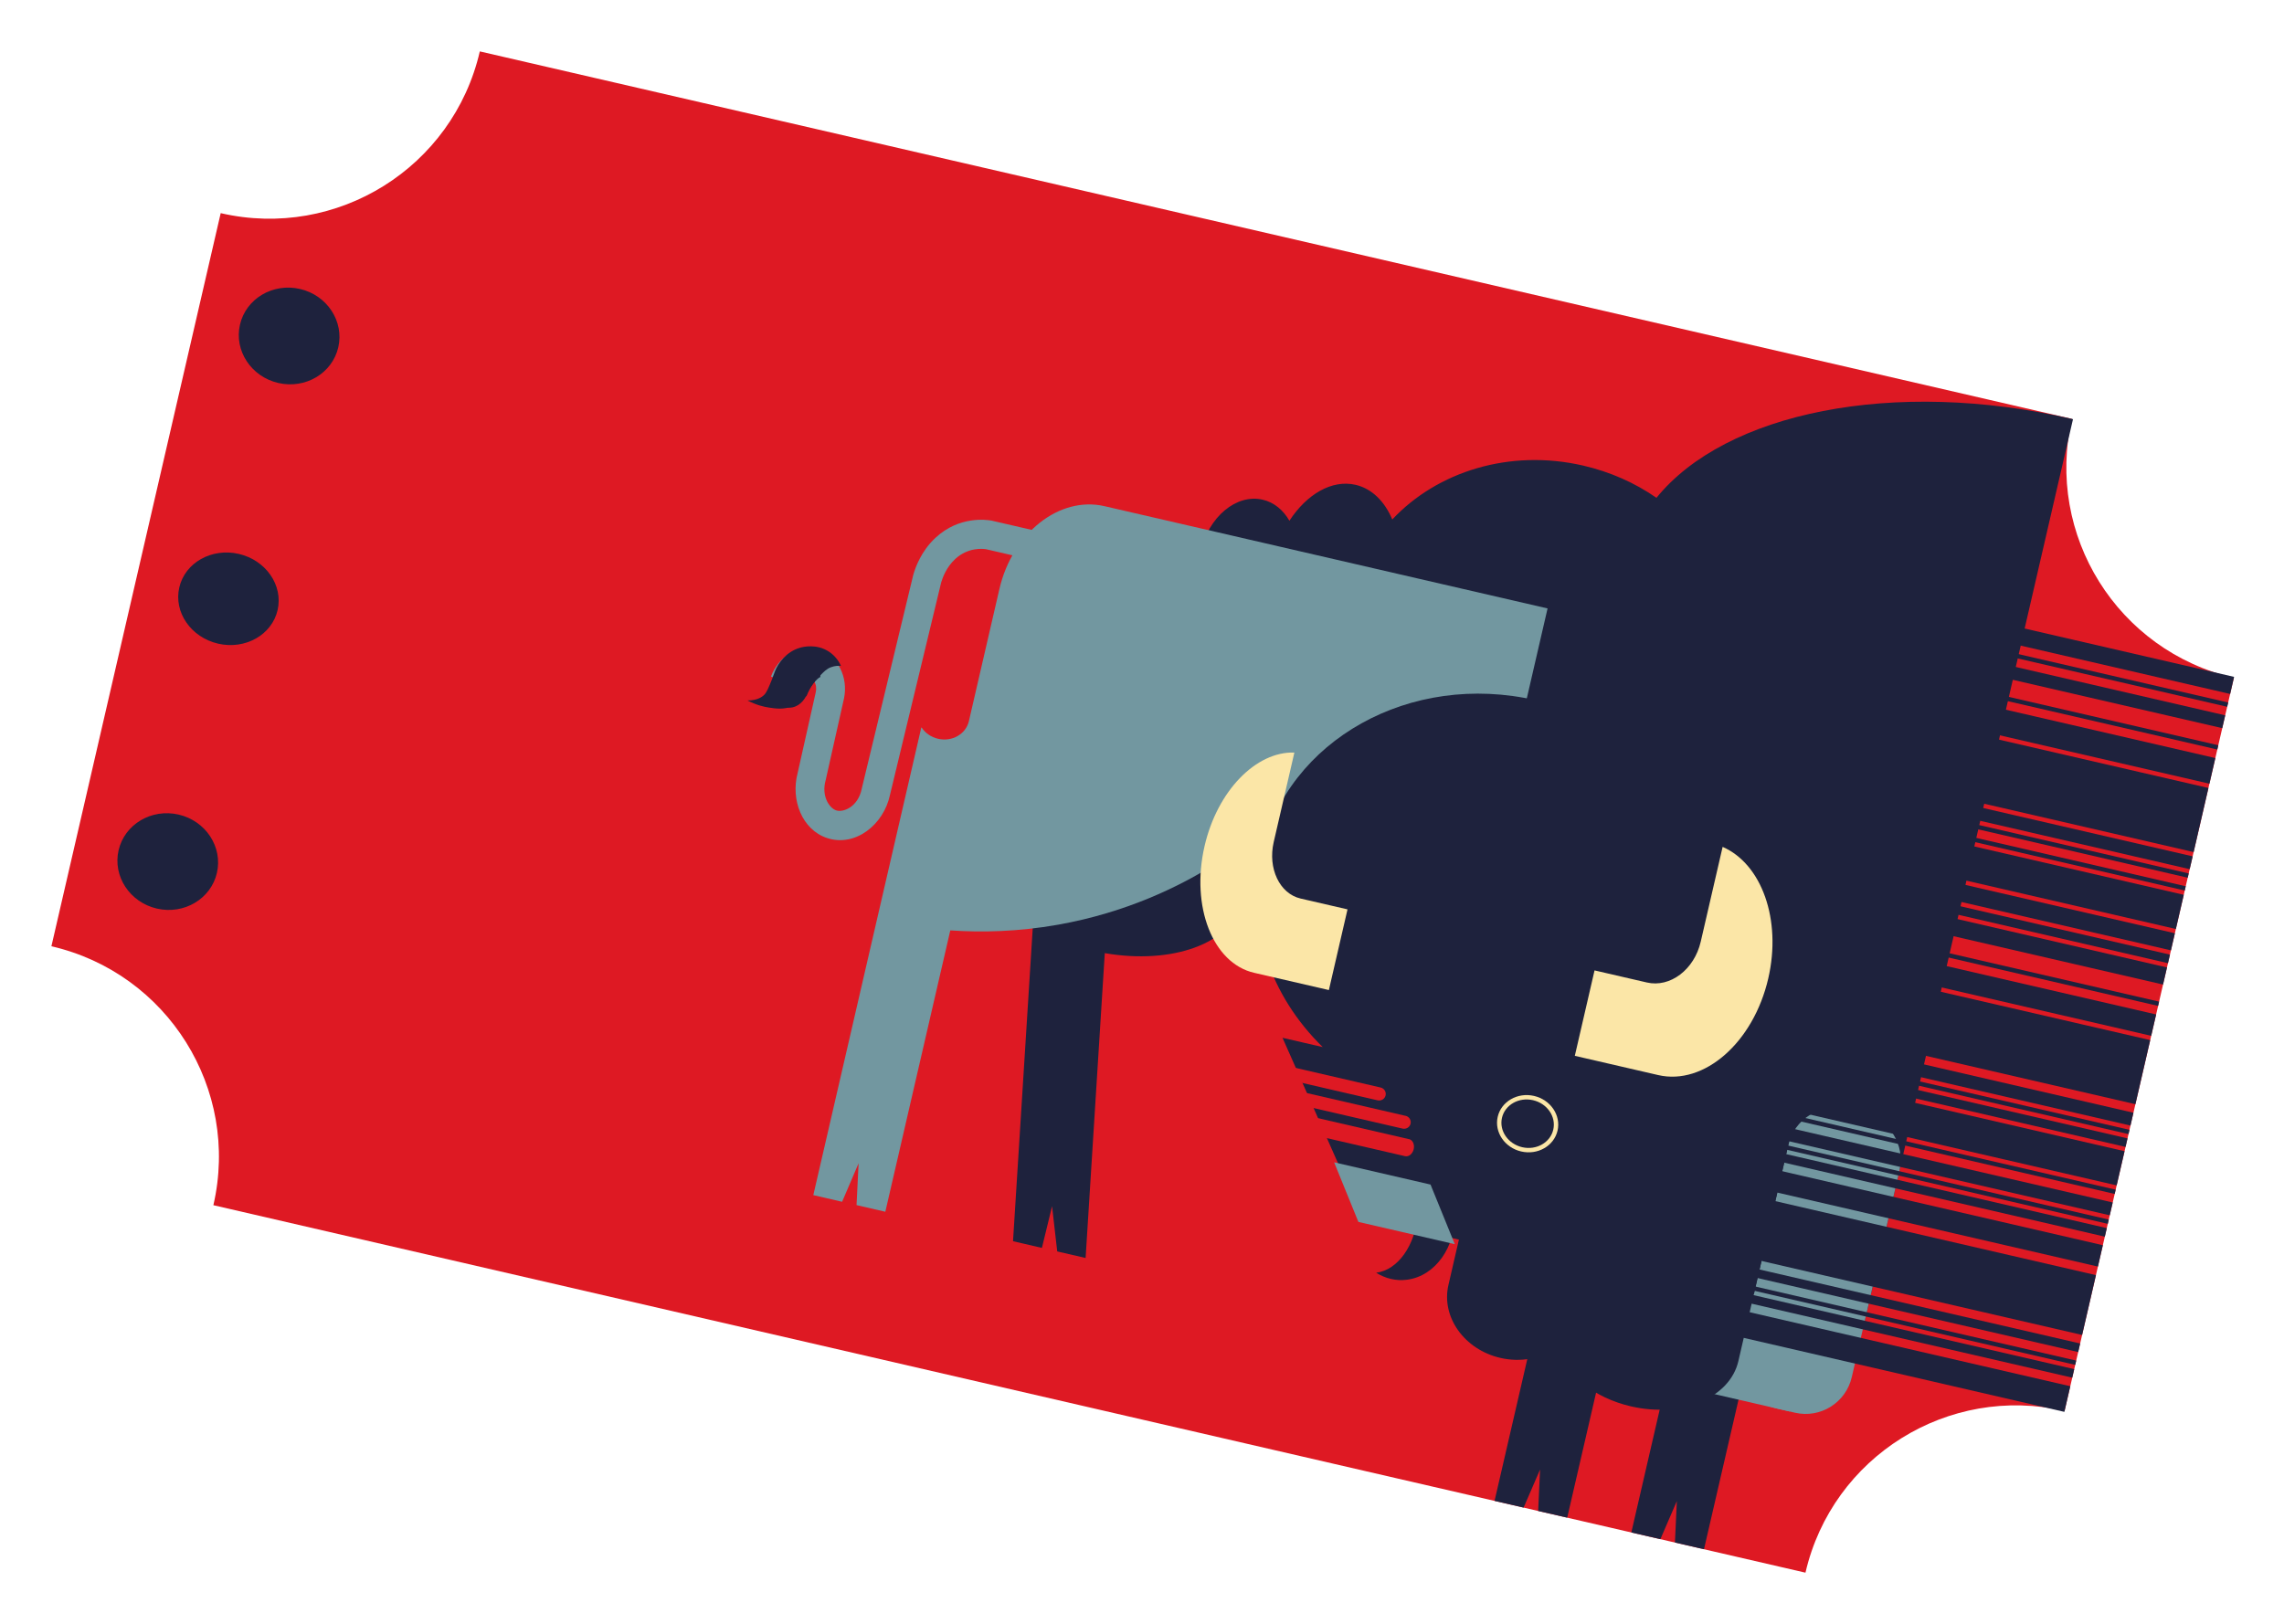 <svg width="762" height="542" viewBox="0 0 762 542" fill="none" xmlns="http://www.w3.org/2000/svg">
<path d="M691.239 139.784L160.077 17.156C151.13 55.911 112.418 80.079 73.632 71.124L17.15 315.774C55.936 324.728 80.136 363.421 71.189 402.176L602.35 524.804C611.297 486.049 650.01 461.881 688.796 470.835L745.278 226.186C706.491 217.232 682.292 178.539 691.239 139.784Z" fill="#DE1923"/>
<path d="M508.313 503.094L513.805 490.385L513.169 504.215L522.862 506.453L549.529 390.947L525.287 385.35L498.62 500.856L508.313 503.094Z" fill="#1E223D"/>
<path d="M566.869 468.727L552.261 502.726L575.635 401.48L588.469 404.443L565.095 505.689L566.869 468.727Z" fill="#FBE6A7"/>
<path d="M581.094 410.079L573.972 440.928L574.148 437.198L572.672 440.628L579.794 409.779L581.094 410.079ZM595.161 401.482L570.919 395.885L544.252 511.391L553.945 513.629L559.437 500.92L558.801 514.75L568.494 516.988L595.161 401.482Z" fill="#1E223D"/>
<path d="M473.03 405.265C472.147 415.593 466.398 423.814 459.122 424.716C462.185 426.632 465.732 427.533 469.406 427.049C478.909 425.842 485.789 415.976 485.339 404.665L473.034 405.246L473.03 405.265Z" fill="#1E223D"/>
<path d="M610.627 412.562L555.013 399.723L541.515 458.189L597.129 471.028L610.627 412.562Z" fill="#7297A0"/>
<path d="M691.603 139.888L622.176 440.608C607.206 437.072 592.254 433.541 577.284 430.005C576.904 433.29 575.621 440.398 570.222 447.055C561.188 458.161 547.89 459.023 545.596 459.131L514.996 452.067C497.381 448 486.499 430.121 490.65 412.139L517.575 295.516L433.11 276.015L451.938 194.464L432.546 189.987C432.479 190.451 432.37 190.925 432.26 191.398L400.527 184.072C403.204 172.476 412.48 164.719 421.25 166.743C425.049 167.62 428.134 170.209 430.178 173.774C435.962 164.931 444.336 159.959 452.237 161.783C457.718 163.048 461.981 167.345 464.496 173.354C479.473 157.373 503.659 149.705 528.191 155.369C537.282 157.468 545.541 161.191 552.643 166.123C575.597 137.754 631.58 126.011 691.569 139.861L691.603 139.888Z" fill="#1E223D"/>
<path d="M368.584 318.077L362.186 419.792L352.718 417.606L350.994 402.529L347.606 416.426L337.969 414.201L344.569 309.371C332.005 301.836 324.738 291.147 327.018 281.271C330.323 266.957 352.487 259.842 376.497 265.385C400.507 270.928 417.309 287.04 414.004 301.354C410.887 314.856 390.991 321.958 368.607 318.063L368.584 318.077Z" fill="#1E223D"/>
<path d="M516.305 203.055L491.717 309.557L403.908 289.285C393.566 295.613 376.24 304.436 353.032 308.571C339.65 310.946 327.437 311.197 317.046 310.473L295.369 404.366L285.762 402.148L286.451 388.187L280.949 401.036L271.342 398.819L307.365 242.786C307.365 242.786 307.431 242.761 307.469 242.77C308.667 244.582 310.598 245.985 312.967 246.532C317.647 247.613 322.25 244.966 323.251 240.63L333.427 196.553C337.755 177.808 353.464 165.441 368.49 168.91L516.309 203.036L516.305 203.055Z" fill="#7297A0"/>
<path d="M621.911 371.609L615.585 370.149C607.094 368.188 598.615 373.51 596.647 382.034L580.728 450.984C578.76 459.509 584.048 468.008 592.54 469.969L598.865 471.429C607.357 473.39 615.836 468.068 617.804 459.544L633.723 390.594C635.691 382.069 630.402 373.57 621.911 371.609Z" fill="#7297A0"/>
<path d="M615.104 302.004L579.967 454.199C577.132 466.477 561.108 473.227 544.143 469.311C531.732 466.445 522.248 458.656 519.207 449.851C514.205 453.33 507.417 454.72 500.56 453.137C488.545 450.363 480.77 439.479 483.229 428.829L486.729 413.667L454.369 406.196C445.545 386.238 436.722 366.279 427.88 346.317L441.292 349.413C423.861 332.436 415.37 308.453 420.845 284.738C425.214 265.814 437.635 250.623 454.234 241.383C470.796 232.136 491.511 228.854 512.442 233.687L624.146 259.476L614.371 301.815L615.127 301.99L615.104 302.004Z" fill="#1E223D"/>
<path d="M431.838 251.125L424.944 280.987C422.911 289.793 426.925 298.232 433.902 299.842L449.567 303.459L443.35 330.385L418.395 324.624C404.611 321.442 397.215 302.511 401.872 282.34C406.147 263.824 419.077 250.716 431.838 251.125Z" fill="#FBE6A7"/>
<path d="M574.708 282.627L567.41 314.239C565.256 323.567 557.212 329.655 549.439 327.86L531.98 323.829L525.4 352.332L553.216 358.754C568.574 362.299 585.01 347.859 589.942 326.496C594.471 306.881 587.72 288.28 574.712 282.608L574.708 282.627Z" fill="#FBE6A7"/>
<path d="M485.355 415.183C482.665 408.548 479.951 401.927 477.262 395.291L445.099 387.866C447.789 394.502 450.503 401.122 453.193 407.758L485.355 415.183Z" fill="#7297A0"/>
<path d="M507.516 384.252C513.029 385.525 518.457 382.407 519.638 377.288C520.82 372.169 517.309 366.987 511.796 365.714C506.283 364.441 500.856 367.56 499.674 372.679C498.493 377.798 502.004 382.979 507.516 384.252Z" fill="#FBE6A7"/>
<path d="M507.846 382.826C512.571 383.917 517.212 381.29 518.212 376.959C519.212 372.627 516.192 368.231 511.467 367.14C506.742 366.049 502.1 368.676 501.1 373.008C500.1 377.34 503.12 381.735 507.846 382.826Z" fill="#1E223D"/>
<path d="M433.484 361.152L459.602 367.182C460.811 367.461 461.996 366.727 462.269 365.545C462.542 364.363 461.799 363.183 460.59 362.904L431.391 356.163C432.082 357.825 432.778 359.468 433.469 361.129L433.484 361.152Z" fill="#DE1923"/>
<path d="M468.898 372.352L435.444 364.629C436.146 366.293 436.852 367.938 437.554 369.602L467.915 376.611C469.137 376.893 470.332 376.161 470.605 374.979C470.878 373.797 470.125 372.615 468.903 372.333L468.898 372.352Z" fill="#DE1923"/>
<path d="M470.065 380.138L438.075 372.753L439.969 379.171L468.754 385.817C469.997 386.104 471.282 385.057 471.646 383.481C472.01 381.905 471.314 380.4 470.071 380.113L470.065 380.138Z" fill="#DE1923"/>
<path d="M345.078 177.023L342.892 186.492L328.966 183.277C327.873 183.114 322.966 182.572 318.664 186.562L318.665 186.564C315.734 189.286 314.496 192.712 314.001 194.367C311.159 206.164 308.315 217.967 305.472 229.769C302.619 241.613 299.766 253.458 296.914 265.297L296.913 265.295C294.829 275.178 285.341 282.776 275.932 279.653L275.932 279.652C267.541 276.87 263.774 266.864 266.092 258.045L269.132 244.492C270.141 239.992 271.15 235.493 272.158 230.998C272.769 227.99 271.083 226.326 270.168 226.097L270.163 226.096C269.292 225.877 267.246 226.426 266.291 229.073L257.218 225.782C259.452 219.592 265.765 214.971 272.527 216.669L272.532 216.671C279.7 218.469 282.999 226.208 281.602 232.97L281.595 233.011L281.585 233.052C280.573 237.566 279.559 242.084 278.546 246.603C277.532 251.122 276.518 255.642 275.506 260.156L275.481 260.271L275.449 260.384C273.979 265.725 276.7 269.671 278.977 270.425L278.981 270.426C281.361 271.216 286.28 269.258 287.495 263.216L287.514 263.125L287.535 263.036C290.387 251.196 293.242 239.351 296.095 227.507C298.948 215.663 301.801 203.818 304.653 191.979L304.68 191.863L304.714 191.748C305.359 189.548 307.214 184 312.133 179.432L312.136 179.431C320.042 172.097 329.133 173.458 330.642 173.702L330.801 173.726L345.078 177.023Z" fill="#7297A0"/>
<path d="M273.694 225.899C273.773 222.888 271.984 220.228 269.231 219.593C266.045 218.857 262.797 221.137 261.98 224.678C261.162 228.219 263.082 231.691 266.268 232.427C267.211 232.645 268.16 232.575 269.056 232.308C270.394 229.011 272.252 226.555 273.713 225.903L273.694 225.899Z" fill="#1E223D"/>
<path d="M269.096 231.953C269.153 231.791 269.243 231.657 269.3 231.496C269.453 231.086 269.607 230.677 269.713 230.217C270.62 226.285 268.805 222.498 265.655 221.77C262.504 221.043 259.212 223.651 258.305 227.584C257.397 231.516 259.212 235.303 262.363 236.03C265.009 236.642 267.754 234.875 269.092 231.971C269.092 231.971 269.092 231.971 269.096 231.953Z" fill="#1E223D"/>
<path d="M257.653 226.444C256.431 229.48 255.811 230.996 254.976 231.857C254.397 232.445 252.821 233.76 249.372 233.745C252.278 235.274 254.841 235.866 256.519 236.117C258.754 236.457 261.474 236.87 264.456 235.646C265.199 235.349 266.482 234.806 267.686 233.601C268.935 232.367 268.824 231.677 270.38 229.363C271.588 227.553 272.711 226.368 273.393 225.667C274.938 224.071 275.773 223.21 277.21 222.664C278.543 222.152 279.779 222.144 280.573 222.211C280.101 221.165 278.98 219.091 276.644 217.517C272.437 214.691 267.803 215.886 266.954 216.139C262.272 217.458 259.587 221.406 258.625 223.819C258.397 224.39 258.236 224.919 257.639 226.421L257.653 226.444Z" fill="#1E223D"/>
<path d="M628.527 204.912L744.033 231.579L745.35 225.875L629.844 199.208L628.527 204.912Z" fill="#1E223D"/>
<path d="M627.539 209.191L743.045 235.857L743.374 234.431L627.868 207.765L627.539 209.191Z" fill="#1E223D"/>
<path d="M610.419 283.343L725.925 310.009L728.559 298.601L613.053 271.935L610.419 283.343Z" fill="#1E223D"/>
<path d="M616.346 257.674L731.852 284.341L736.79 262.951L621.284 236.284L616.346 257.674Z" fill="#1E223D"/>
<path d="M625.893 216.32L741.399 242.987L742.386 238.709L626.88 212.042L625.893 216.32Z" fill="#1E223D"/>
<path d="M621.613 234.858L737.119 261.525L739.094 252.969L623.588 226.302L621.613 234.858Z" fill="#1E223D"/>
<path d="M625.234 219.172L740.74 245.839L740.74 245.839L625.234 219.172L625.234 219.172Z" fill="#1E223D"/>
<path d="M624.247 223.45L739.753 250.117L740.082 248.691L624.576 222.024L624.247 223.45Z" fill="#1E223D"/>
<path d="M615.028 263.378L730.534 290.045L731.522 285.767L616.016 259.1L615.028 263.378Z" fill="#1E223D"/>
<path d="M614.37 266.23L729.876 292.897L730.205 291.471L614.699 264.804L614.37 266.23Z" fill="#1E223D"/>
<path d="M613.383 270.508L728.889 297.175L729.218 295.749L613.712 269.082L613.383 270.508Z" fill="#1E223D"/>
<path d="M608.773 290.472L724.279 317.139L725.596 311.435L610.09 284.768L608.773 290.472Z" fill="#1E223D"/>
<path d="M607.786 294.75L723.292 321.417L723.95 318.565L608.444 291.898L607.786 294.75Z" fill="#1E223D"/>
<path d="M590.666 368.902L706.172 395.569L708.806 384.161L593.3 357.494L590.666 368.902Z" fill="#1E223D"/>
<path d="M596.922 341.808L712.428 368.475L717.366 347.085L601.86 320.418L596.922 341.808Z" fill="#1E223D"/>
<path d="M606.14 301.88L721.646 328.547L722.963 322.843L607.457 296.176L606.14 301.88Z" fill="#1E223D"/>
<path d="M602.189 318.992L717.695 345.659L719.341 338.529L603.835 311.862L602.189 318.992Z" fill="#1E223D"/>
<path d="M605.481 304.733L720.987 331.399L720.987 331.399L605.481 304.733L605.481 304.733Z" fill="#1E223D"/>
<path d="M604.494 309.01L720 335.676L720.329 334.25L604.823 307.584L604.494 309.01Z" fill="#1E223D"/>
<path d="M595.276 348.938L710.782 375.605L711.77 371.327L596.264 344.66L595.276 348.938Z" fill="#1E223D"/>
<path d="M594.618 351.79L710.124 378.457L710.453 377.031L594.947 350.364L594.618 351.79Z" fill="#1E223D"/>
<path d="M593.629 356.068L709.135 382.734L709.794 379.882L594.288 353.216L593.629 356.068Z" fill="#1E223D"/>
<path d="M590.008 371.754L705.514 398.421L705.843 396.995L590.337 370.328L590.008 371.754Z" fill="#1E223D"/>
<path d="M573.218 444.48L688.724 471.147L690.699 462.591L575.193 435.924L573.218 444.48Z" fill="#1E223D"/>
<path d="M579.144 418.812L694.65 445.479L699.259 425.515L583.753 398.848L579.144 418.812Z" fill="#1E223D"/>
<path d="M588.362 378.885L703.868 405.551L704.856 401.273L589.35 374.607L588.362 378.885Z" fill="#1E223D"/>
<path d="M584.412 395.996L699.918 422.663L701.564 415.533L586.058 388.866L584.412 395.996Z" fill="#1E223D"/>
<path d="M587.704 381.736L703.21 408.403L703.539 406.977L588.033 380.31L587.704 381.736Z" fill="#1E223D"/>
<path d="M586.716 386.014L702.222 412.681L702.88 409.829L587.374 383.162L586.716 386.014Z" fill="#1E223D"/>
<path d="M577.827 424.516L693.333 451.183L693.991 448.331L578.485 421.664L577.827 424.516Z" fill="#1E223D"/>
<path d="M576.84 428.794L692.346 455.461L692.675 454.035L577.169 427.368L576.84 428.794Z" fill="#1E223D"/>
<path d="M575.852 433.073L691.358 459.739L692.016 456.887L576.51 430.221L575.852 433.073Z" fill="#1E223D"/>
<path d="M92.84 127.801C101.897 129.892 110.86 124.564 112.86 115.901C114.86 107.238 109.14 98.52 100.083 96.429C91.026 94.338 82.062 99.666 80.062 108.329C78.062 116.992 83.783 125.71 92.84 127.801Z" fill="#1E223D"/>
<path d="M52.346 303.199C61.403 305.29 70.366 299.962 72.366 291.299C74.366 282.636 68.646 273.918 59.589 271.827C50.532 269.736 41.568 275.064 39.568 283.727C37.568 292.39 43.289 301.108 52.346 303.199Z" fill="#1E223D"/>
<path d="M72.757 214.788C81.814 216.879 90.704 211.87 92.613 203.601C94.522 195.331 88.728 186.933 79.671 184.842C70.614 182.751 61.724 187.759 59.815 196.029C57.906 204.298 63.7 212.697 72.757 214.788Z" fill="#1E223D"/>
</svg>
